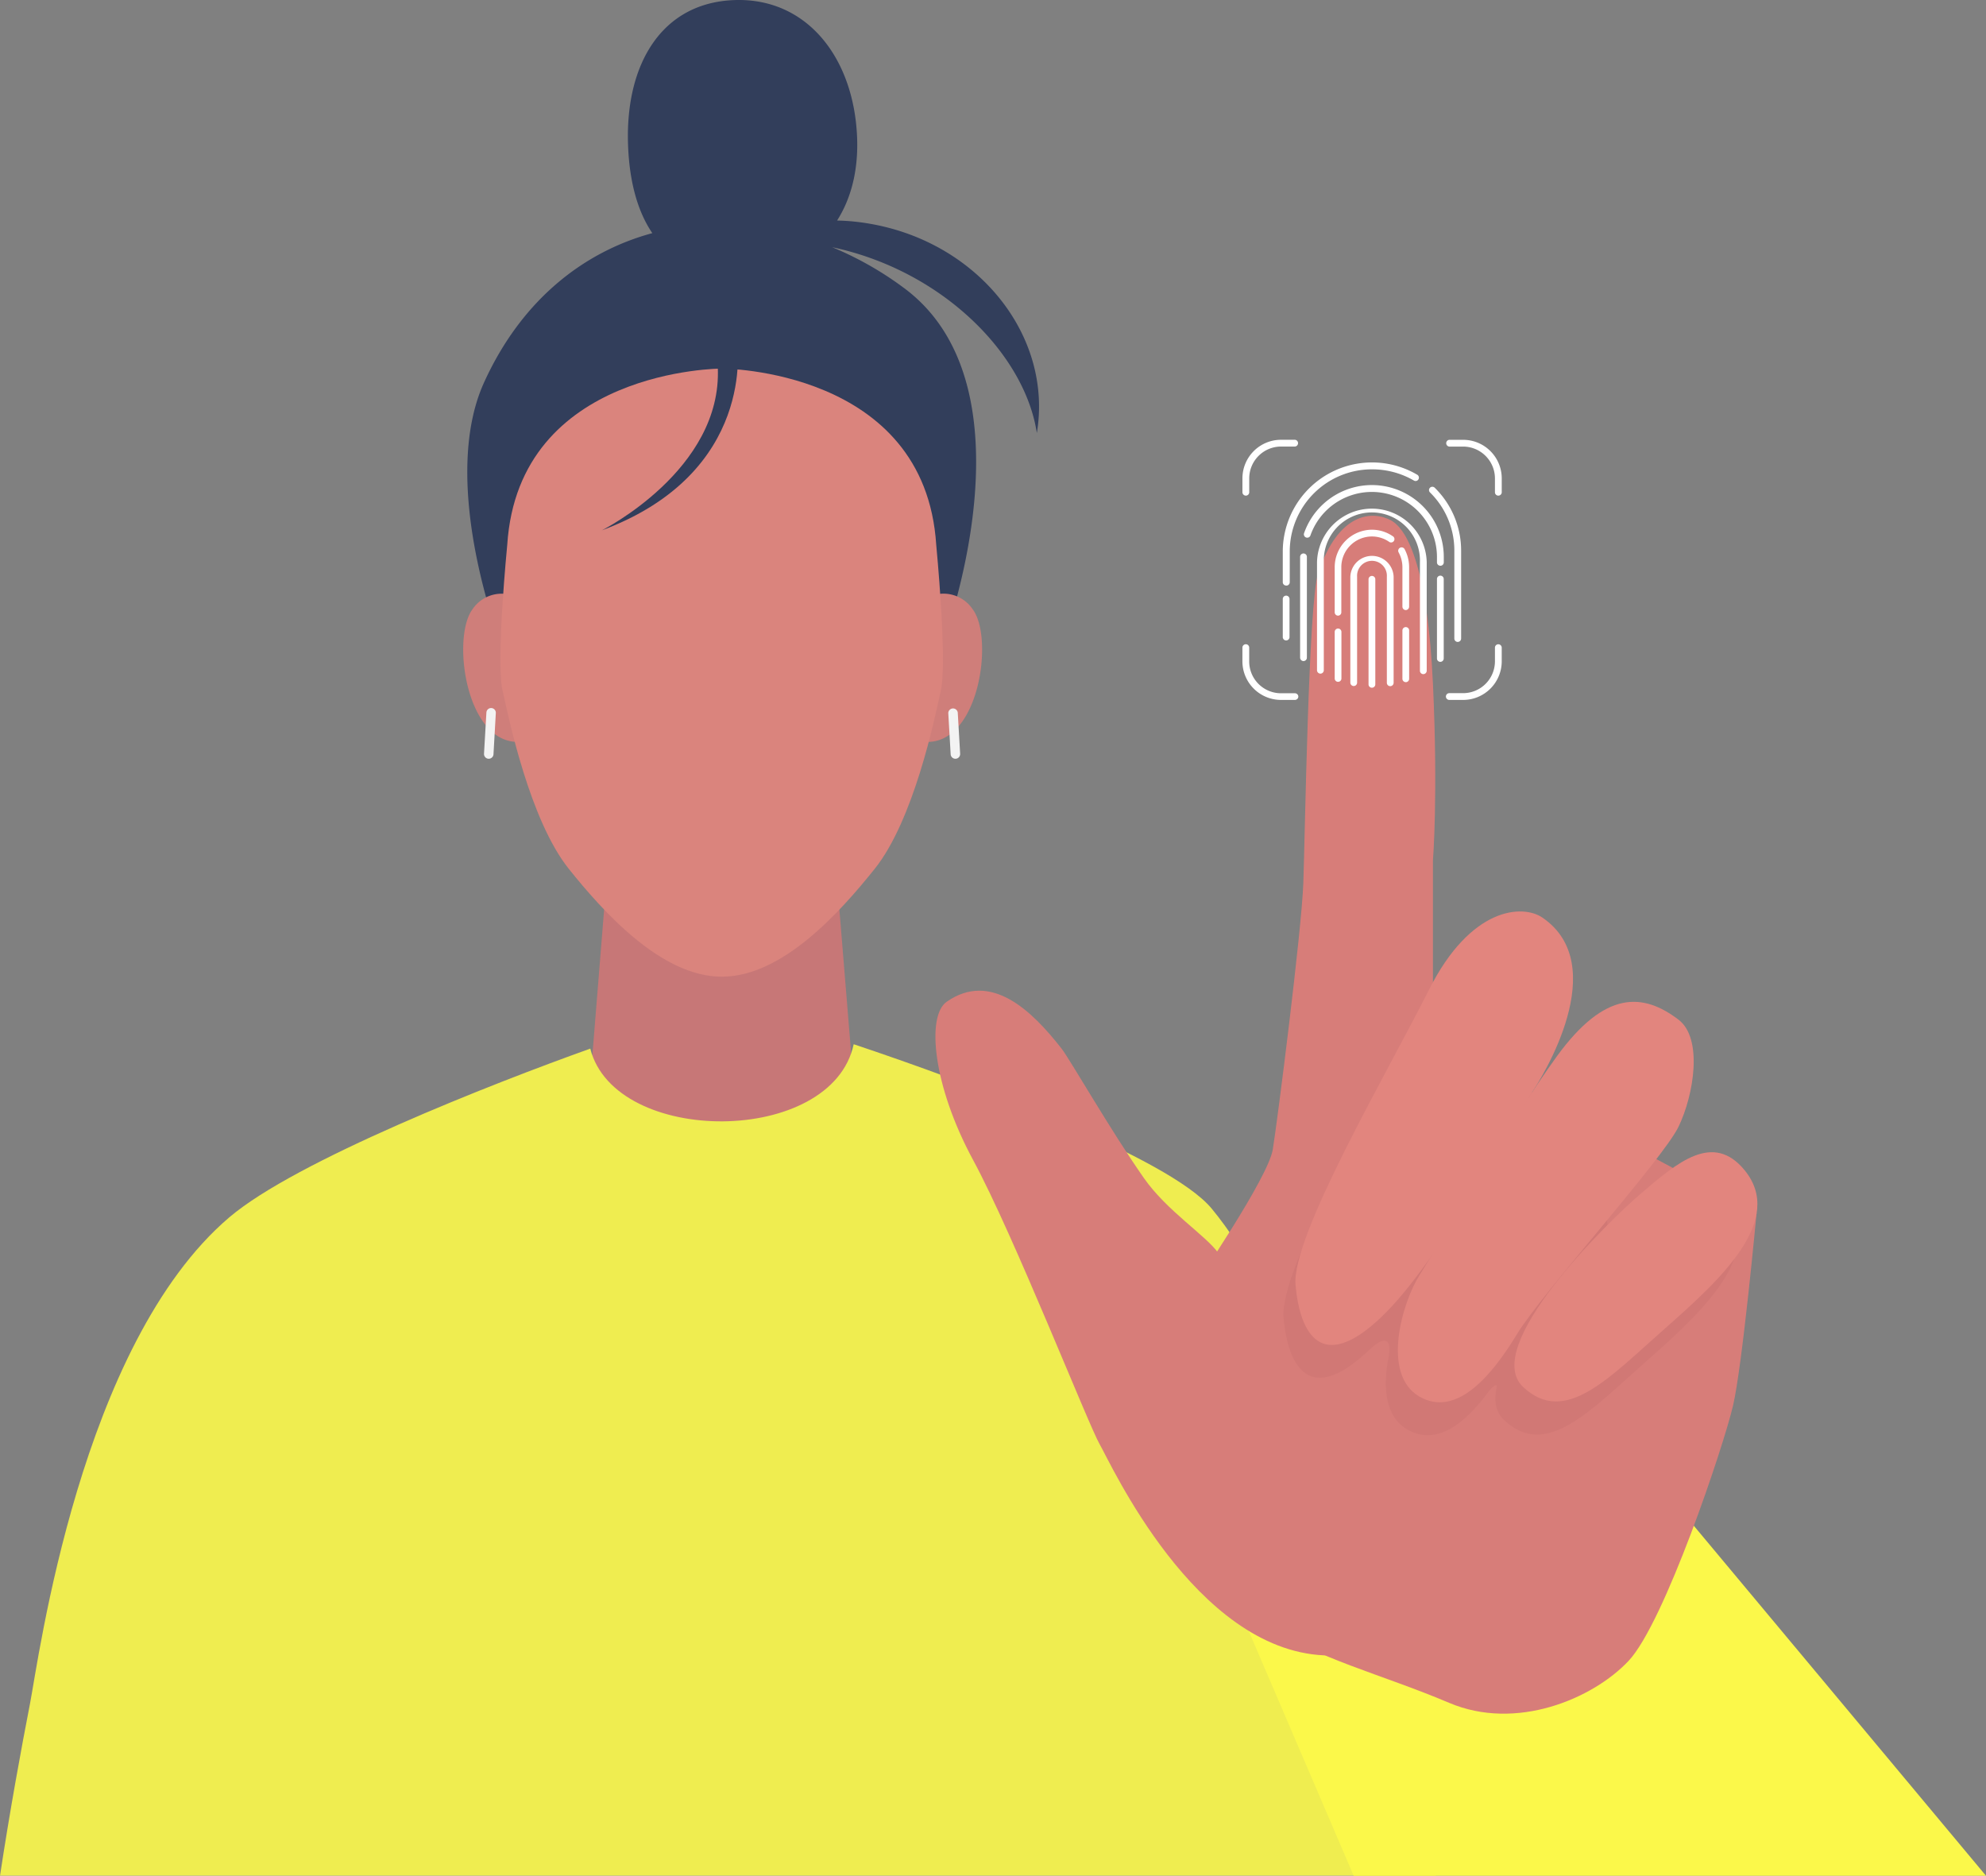 <svg xmlns="http://www.w3.org/2000/svg" width="1080" height="1019.82" viewBox="0 0.002 1080 1019.818" style=""><rect x="0" y="0.002" width="1080" height="1019.818" fill="#808080" stroke="none"/><g><title>Vector1_357968150</title><g data-name="Layer 2"><g data-name="Layer 1"><g opacity=".9"><path d="M563.84 235.43c8.8-52.68-31.73-103.56-90.74-113.77a117.2 117.2 0 0 0-17.89-1.76c7.53-11.81 11.49-26.88 10.91-44.48-1.46-43.54-27-76.7-66.6-75.38s-59.41 34.68-58 78.25c.65 19.85 5 36.42 13.22 48.47-37.8 10.24-71.33 36.76-91.53 81.24-24.8 54.6 9 141.34 9 141.34l71.47-73.89 169 74s52.34-138-20.79-192.65a181.2 181.2 0 0 0-39.35-22.4c59.87 12.67 104.8 58.07 111.3 101.03z" fill="#293657"></path><path fill="#ce7676" d="M464.86 597.12l-72.37 68.8-72.4-66.83 12.74-157.9h119.29l12.74 155.93z"></path><path d="M283 325.69a19.16 19.16 0 0 0-26.1 5.63c-11.25 15.16-3.8 72.06 24.67 72.06s1.43-77.69 1.43-77.69z" fill="#d77d79"></path><path d="M502.89 325.69a19.12 19.12 0 0 1 26.11 5.63c11.39 15.16 3.83 72.06-24.64 72.06s-1.47-77.69-1.47-77.69z" fill="#d77d79"></path><path d="M509.13 296.25C503 200.39 392.6 200.39 392.6 200.39h-.23s-110.37 0-116.53 95.86c0 0-6.16 62.64-2.64 78.75s15 70.94 36.06 97.32C328 495.75 359.66 531 392.37 531h.23c32.91 0 64.38-35.25 83.12-58.68 21.09-26.38 32.54-81.14 36-97.32s-2.59-78.75-2.59-78.75z" fill="#e3847c"></path><path d="M265.77 412.52h-.14a2.58 2.58 0 0 1-2.42-2.74v-.07l1.3-22.33a2.56 2.56 0 1 1 5.12.28l-1.27 22.5a2.58 2.58 0 0 1-2.59 2.36z" fill="#fff"></path><path d="M519.54 412.52h.17a2.58 2.58 0 0 0 2.42-2.74v-.07l-1.3-22.33a2.59 2.59 0 0 0-5.15.28l1.3 22.5a2.58 2.58 0 0 0 2.56 2.36z" fill="#fff"></path><path d="M400.84 186.92s10.69 70.06-73.5 101.39c0 0 65.54-32.82 63-88.54s10.5-12.85 10.5-12.85z" fill="#293657"></path><path d="M747 846.22c-17.41-52.09-49.72-142.69-88.06-189.1-23.07-27.93-134.14-69.17-194.7-89.39-11.79 55.47-129.81 55.55-143.24 2.39-53.4 19.07-160.08 60.88-196.34 91.75C43.57 731 21.07 901.82 16.31 926.27S5.37 984.46 0 1019.82h780.92C772.43 953.38 760.48 887 747 846.22z" fill="#fbf84a"></path></g><path fill="#fbf84a" d="M1080 1019.82H736.14l-78.05-181.98 249.01-25.09 172.9 207.07z"></path><path d="M649.74 698.69s39.88-58.2 42.41-73.72 15.67-118.87 16.6-144.72 2.81-152.14 8-168.39c11.25-34.07 30.06-34.12 39.65-28.95s20 27.79 22.84 88.77 0 96.17 0 96.17V565l176 94.42s-7.68 82.84-12.8 104.8-37.32 118.14-56.84 138.81-61.12 38.26-97.6 22.76-74.58-24.79-96.07-41.52-42.19-185.58-42.19-185.58z" fill="#d77d79"></path><path d="M662.62 681.39c-6.75-9.67-27.87-22.78-40.56-40.9-18.31-26.18-40-64.18-44.72-70.31-16.15-20.68-38.45-42.39-62.56-25.51-11 7.7-7.62 45.31 14.43 86.06S592 774.89 598 785.21 649.74 896.87 720.17 900c36 1.57 34-40.31 44.13-83.74s3.4-97.6-21.21-117.54-64.02 6.35-80.47-17.33z" fill="#d77d79"></path><path d="M938.32 654.16c-17.15-20.92-36.56-4.13-56 12.41-2.81 2.39-6.66 5.85-11.08 10.07 16.54-20.08-39.66-72.37-44.22-65.51 7.85-12.09-33.75-100.61-56.53-55.1S695.56 690 698 716.55s14.23 48.29 46.74 17.27c8.27-7.9 12.44-6.24 10.27 4.75-3 15.31-1.91 31.68 10.41 38.68 16.09 9.17 31.53-3.74 43.79-20.25 2.5-3.35 5.2-5.21 4.67-2.82-1.57 7.26-.65 13.45 4 17.81 22.89 21.71 46.86-5 77.4-31.9s65.12-59.09 43.04-85.93z" fill="#d17875"></path><path d="M948.7 636.19c-17.16-20.9-36.56-4.13-56 12.41s-87.42 83.73-64.49 105.4 46.86-5 77.4-31.89 65.17-58.94 43.09-85.92z" fill="#e2857e"></path><path d="M912.81 554.4c-19.18-14.6-39.88-16.26-66.18 19.91S781.29 678.75 772 693.2s-21.18 54.12 0 66.16c20.4 11.64 39.84-12.36 53-34.09s79.35-95.13 87.81-112.71 13.25-48.09 0-58.16z" fill="#e2857e"></path><path d="M838.72 498.85c-10.49-7.15-38.78-6.19-61.68 39.37s-74.93 134-72.51 160.55S718.76 747 751.25 716s75.46-112.5 81.57-121.59 43.85-69.72 5.9-95.56z" fill="#e2857e"></path><path d="M792.71 349a1.83 1.83 0 0 1-1.83-1.83v-47.89a44.2 44.2 0 0 0-13.25-31.56 1.8 1.8 0 0 1 0-2.54 1.83 1.83 0 0 1 2.59 0 47.8 47.8 0 0 1 14.35 34.23v47.81a1.85 1.85 0 0 1-1.86 1.78z" fill="#fff"></path><path d="M699.41 318.35a1.82 1.82 0 0 1-1.83-1.82v-16.88a48.54 48.54 0 0 1 73.13-41.54 1.83 1.83 0 0 1 .65 2.5 1.79 1.79 0 0 1-2.45.67 45.16 45.16 0 0 0-22.7-6.11 44.7 44.7 0 0 0-44.84 44.5v16.88a1.83 1.83 0 0 1-1.82 1.83z" fill="#fff"></path><path d="M699.41 348.2a1.83 1.83 0 0 1-1.83-1.83v-20.7a1.83 1.83 0 1 1 3.66 0v20.83a1.83 1.83 0 0 1-1.83 1.7z" fill="#fff"></path><path d="M708.86 359.42a1.88 1.88 0 0 1-1.85-1.86v-54.82a1.85 1.85 0 0 1 1.85-1.83 1.83 1.83 0 0 1 1.83 1.83v54.82a1.86 1.86 0 0 1-1.83 1.86z" fill="#fff"></path><path d="M783.26 359.84a1.83 1.83 0 0 1-1.83-1.83v-43.2a1.84 1.84 0 1 1 3.68 0V358a1.85 1.85 0 0 1-1.85 1.84z" fill="#fff"></path><path d="M783.26 307.58a1.83 1.83 0 0 1-1.83-1.83v-3A35.41 35.41 0 0 0 712.66 291a1.84 1.84 0 1 1-3.46-1.23 39.09 39.09 0 0 1 75.94 13v3a1.85 1.85 0 0 1-1.88 1.83z" fill="#fff"></path><path d="M774 366.51a1.83 1.83 0 0 1-1.83-1.83v-59.07a26.15 26.15 0 1 0-52.28-1.71v60.5a1.85 1.85 0 0 1-1.83 1.85 1.88 1.88 0 0 1-1.86-1.85v-58.79a29.84 29.84 0 0 1 59.66 0v59.07a1.86 1.86 0 0 1-1.86 1.83z" fill="#fff"></path><path d="M727.65 334.72a1.82 1.82 0 0 1-1.83-1.82v-24.5a20.36 20.36 0 0 1 20.25-20.4 20 20 0 0 1 11.25 3.48 1.83 1.83 0 1 1-2.05 3 16.48 16.48 0 0 0-9.25-2.81 16.69 16.69 0 0 0-16.6 16.76v24.61a1.81 1.81 0 0 1-1.77 1.68z" fill="#fff"></path><path d="M727.65 370.7a1.83 1.83 0 0 1-1.83-1.83v-25.31a1.83 1.83 0 1 1 3.66 0v25.33a1.83 1.83 0 0 1-1.83 1.81z" fill="#fff"></path><path d="M764.47 370.87a1.83 1.83 0 0 1-1.83-1.83v-26.27a1.83 1.83 0 1 1 3.66 0V369a1.83 1.83 0 0 1-1.77 1.89z" fill="#fff"></path><path d="M764.47 331.69a1.86 1.86 0 0 1-1.83-1.86V308.4a16.87 16.87 0 0 0-2.11-8.16 1.85 1.85 0 0 1 3.23-1.79 20.73 20.73 0 0 1 2.53 9.93v21.43a1.87 1.87 0 0 1-1.82 1.88z" fill="#fff"></path><path d="M756 373.06a1.83 1.83 0 0 1-1.82-1.83v-57.71a8.1 8.1 0 0 0-16.18-1 7.69 7.69 0 0 0 0 1v57.63a1.83 1.83 0 0 1-1.82 1.83 1.86 1.86 0 0 1-1.86-1.83v-57.63a11.78 11.78 0 0 1 23.54 0v57.71a1.85 1.85 0 0 1-1.86 1.83z" fill="#fff"></path><path d="M746.07 373.9a1.81 1.81 0 0 1-1.85-1.79v-57.33a1.85 1.85 0 0 1 3.68 0v57.3a1.82 1.82 0 0 1-1.83 1.82z" fill="#fff"></path><path d="M677.5 269.47a1.87 1.87 0 0 1-1.86-1.83v-7.54a21 21 0 0 1 21-21h7.59a1.85 1.85 0 0 1 0 3.68h-7.59a17.33 17.33 0 0 0-17.3 17.3v7.62a1.84 1.84 0 0 1-1.84 1.77z" fill="#fff"></path><path d="M814.79 269.47a1.83 1.83 0 0 1-1.83-1.83v-7.54a17.34 17.34 0 0 0-17.3-17.3h-7.54a1.85 1.85 0 0 1 0-3.68h7.54a21 21 0 0 1 21 21v7.62a1.86 1.86 0 0 1-1.87 1.73z" fill="#fff"></path><path d="M704.22 380.54h-7.59a21 21 0 0 1-21-21v-7.45a1.86 1.86 0 0 1 1.86-1.83 1.83 1.83 0 0 1 1.83 1.83v7.53a17.32 17.32 0 0 0 17.3 17.3h7.59a1.83 1.83 0 0 1 1.83 1.83 1.86 1.86 0 0 1-1.82 1.79z" fill="#fff"></path><path d="M795.66 380.54h-7.54a1.85 1.85 0 0 1-1.82-1.85 1.82 1.82 0 0 1 1.82-1.83h7.54a17.33 17.33 0 0 0 17.3-17.3v-7.45a1.83 1.83 0 0 1 1.83-1.83 1.86 1.86 0 0 1 1.86 1.83v7.53a21 21 0 0 1-20.99 20.9z" fill="#fff"></path></g></g></g></svg>